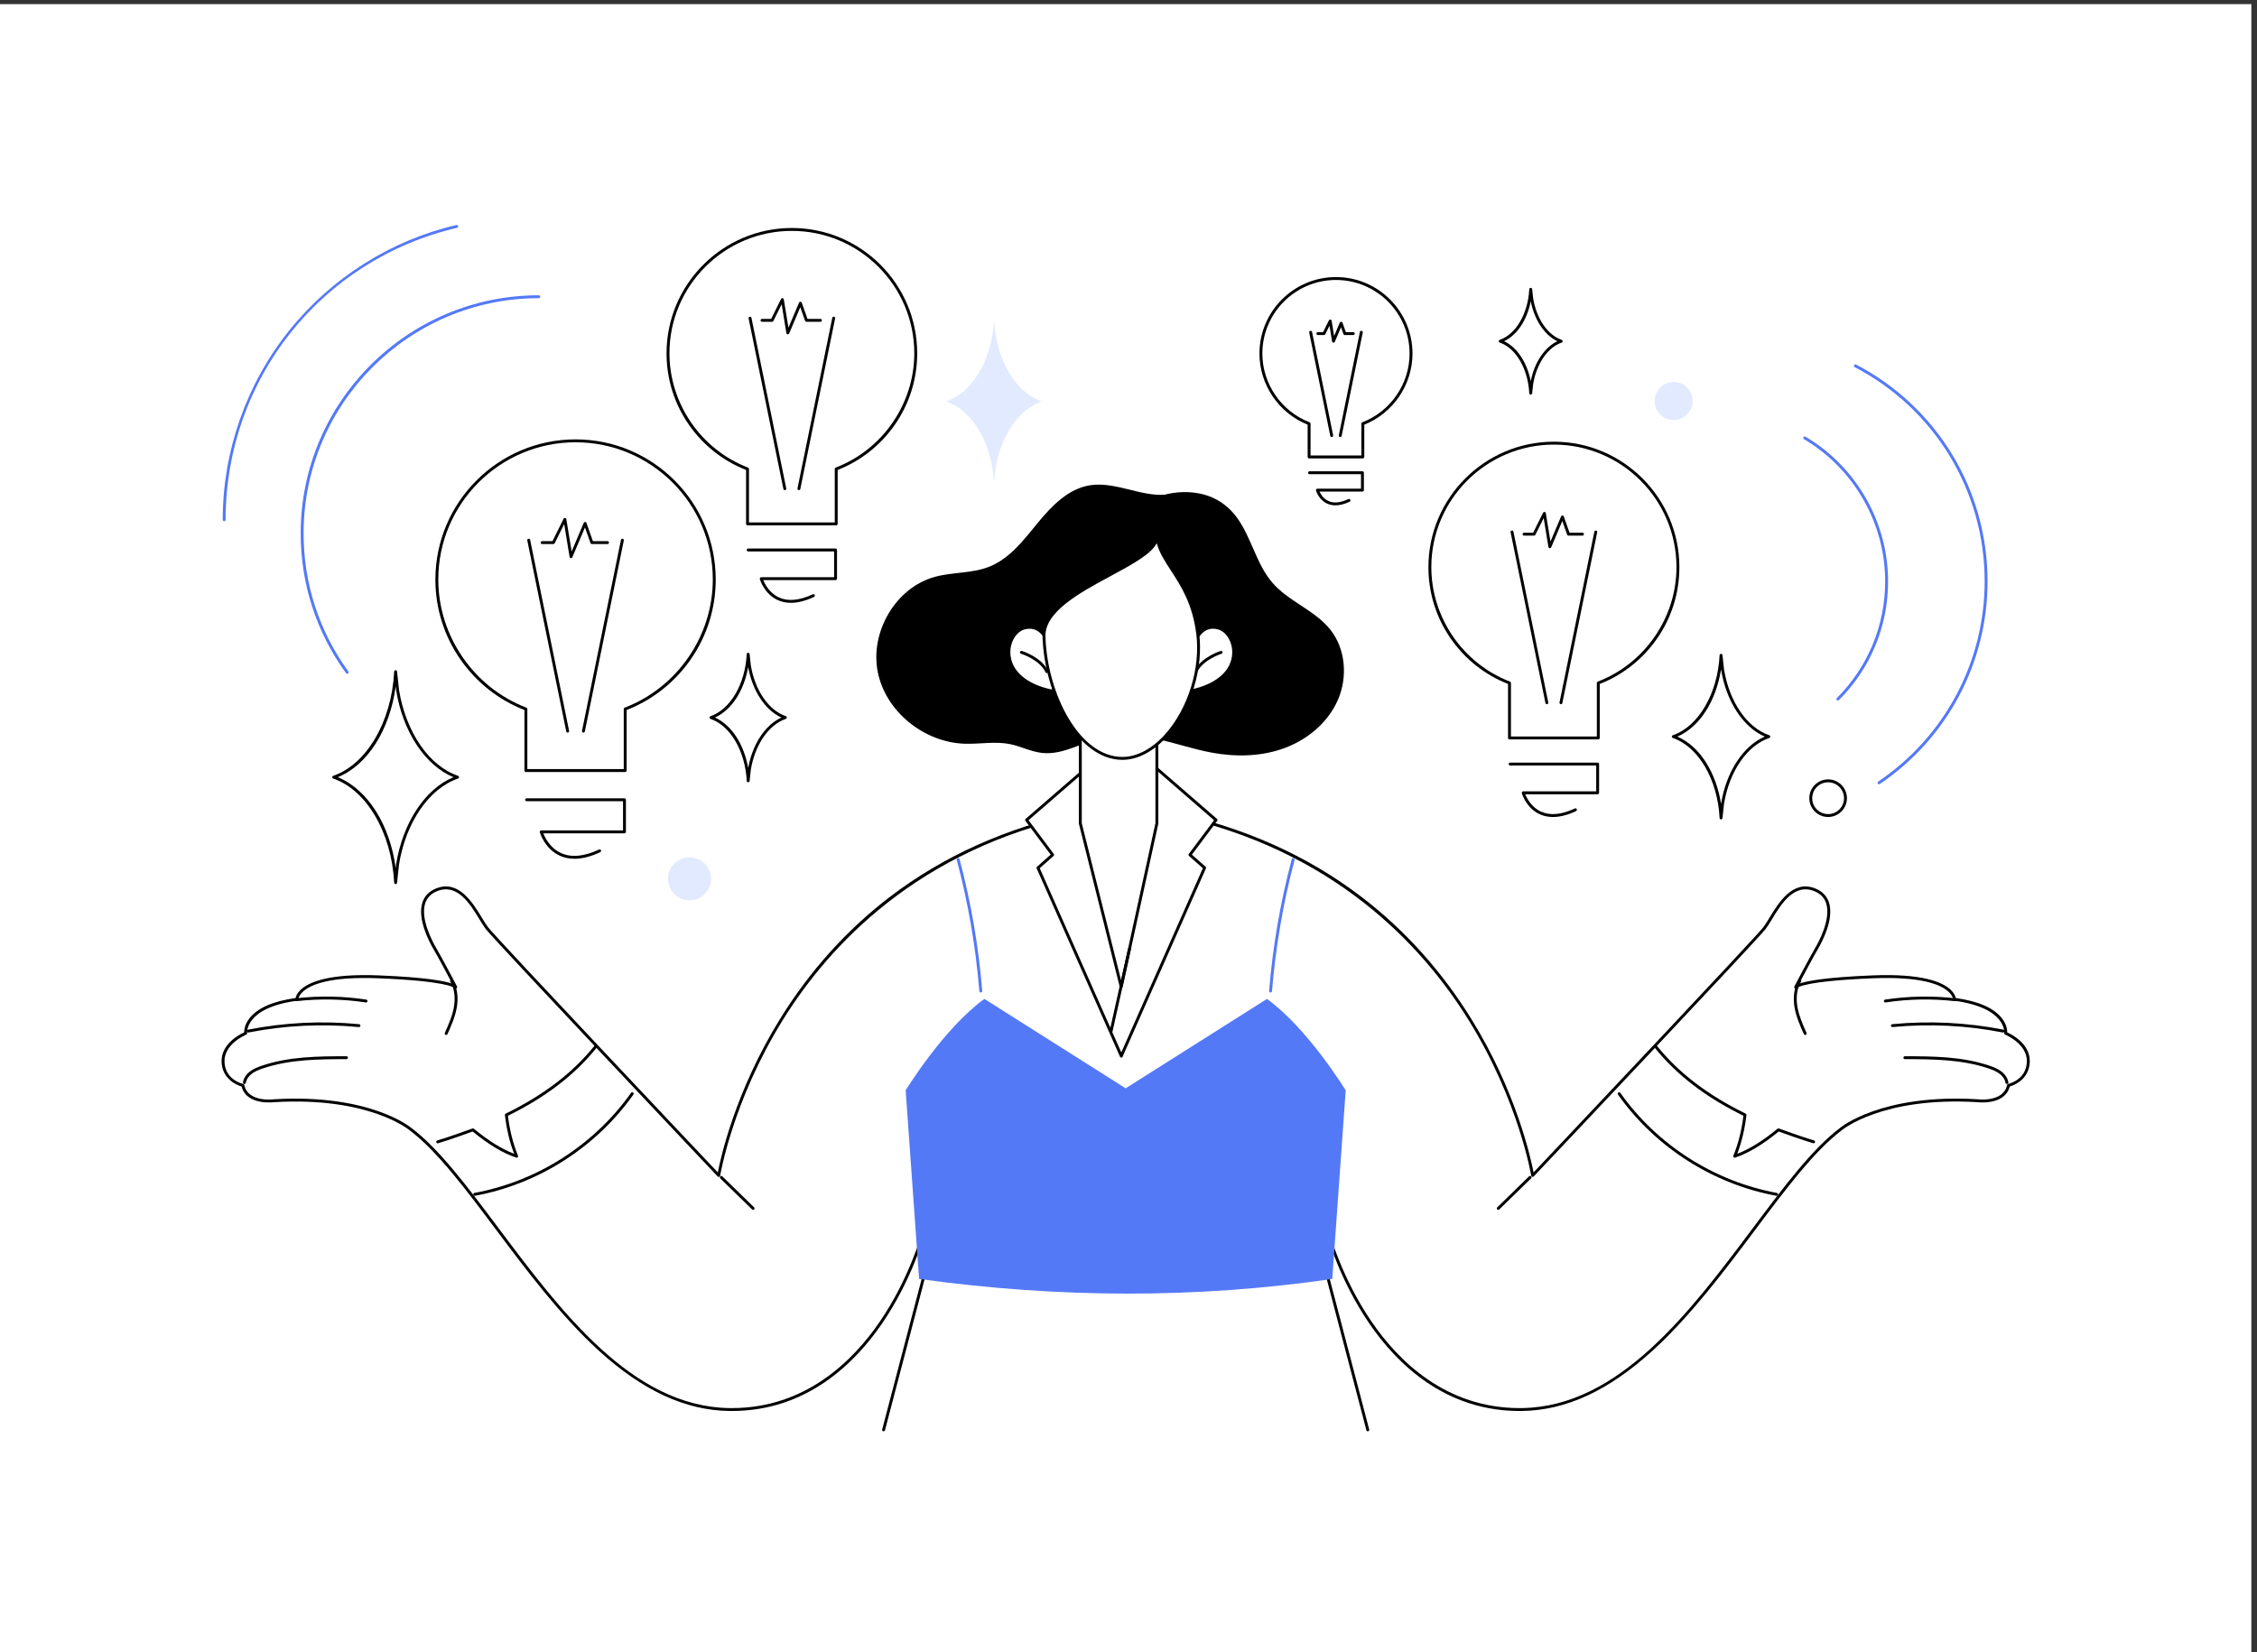<?xml version="1.0" encoding="UTF-8" standalone="no"?>
<!-- Created with Inkscape (http://www.inkscape.org/) -->

<svg
   version="1.1"
   id="svg1"
   width="4553.333"
   height="3333.333"
   viewBox="0 0 4553.333 3333.333"
   sodipodi:docname="BAir-M_Bus-13_Single-03.eps"
   xmlns:inkscape="http://www.inkscape.org/namespaces/inkscape"
   xmlns:sodipodi="http://sodipodi.sourceforge.net/DTD/sodipodi-0.dtd"
   xmlns="http://www.w3.org/2000/svg"
   xmlns:svg="http://www.w3.org/2000/svg">
  <rect x="0" y="0" width="4553.333" height="3333.333" fill="#333333" stroke="none"/>
  <defs
     id="defs1" />
  <sodipodi:namedview
     id="namedview1"
     pagecolor="#ffffff"
     bordercolor="#000000"
     borderopacity="0.25"
     inkscape:showpageshadow="2"
     inkscape:pageopacity="0.0"
     inkscape:pagecheckerboard="0"
     inkscape:deskcolor="#d1d1d1">
    <inkscape:page
       x="0"
       y="0"
       inkscape:label="1"
       id="page1"
       width="4553.333"
       height="3333.333"
       margin="0"
       bleed="0" />
  </sodipodi:namedview>
  <g
     id="g1"
     inkscape:groupmode="layer"
     inkscape:label="1">
    <g
       id="group-R5">
      <path
         id="path2"
         d="M 34150,0 H 0 V 25000 H 34150 V 0"
         style="fill:#ffffff;fill-opacity:1;fill-rule:nonzero;stroke:none"
         transform="matrix(0.133,0,0,-0.133,0,3333.333)" />
      <path
         id="path3"
         d="m 13890.5,19703.2 c 0,1037.7 -841.2,1878.9 -1879,1878.9 -1037.6,0 -1878.9,-841.2 -1878.9,-1878.9 0,-800.6 501,-1483.8 1206.3,-1754.4 v -833.4 h 1345.3 v 833.4 c 705.4,270.6 1206.3,953.8 1206.3,1754.4"
         style="fill:#ffffff;fill-opacity:1;fill-rule:nonzero;stroke:none"
         transform="matrix(0.133,0,0,-0.133,0,3333.333)" />
      <path
         id="path4"
         d="m 11360.9,17137.4 h 1301.3 v 811.4 c 0,9.1 5.6,17.2 14.1,20.5 713.1,273.6 1192.2,970.4 1192.2,1733.9 0,1023.9 -833,1856.9 -1857,1856.9 -1023.9,0 -1856.9,-833 -1856.9,-1856.9 0,-763.5 479.1,-1460.3 1192.2,-1733.9 8.5,-3.3 14.1,-11.4 14.1,-20.5 z m 1323.3,-44 h -1345.3 c -12.1,0 -22,9.8 -22,22 v 818.3 c -349.1,137.1 -647.5,372.3 -863.7,680.9 -224.1,320.1 -342.6,696.5 -342.6,1088.6 0,1048.2 852.8,1900.9 1900.9,1900.9 1048.2,0 1901,-852.7 1901,-1900.9 0,-392.1 -118.5,-768.5 -342.6,-1088.6 -216.2,-308.6 -514.6,-543.8 -863.7,-680.9 v -818.3 c 0,-12.2 -9.9,-22 -22,-22"
         style="fill:#000000;fill-opacity:1;fill-rule:nonzero;stroke:none"
         transform="matrix(0.133,0,0,-0.133,0,3333.333)" />
      <path
         id="path5"
         d="m 11997.3,15917.8 c -72,0 -138.6,13.8 -199.6,41.6 -205.8,93.6 -269.6,309.9 -272.2,319 -1.9,6.7 -0.6,13.8 3.6,19.3 4.1,5.5 10.6,8.8 17.5,8.8 h 1105.7 v 391.2 h -1303.5 c -12.2,0 -22,9.9 -22,22 0,12.2 9.8,22 22,22 h 1325.5 c 12.1,0 22,-9.8 22,-22 v -435.2 c 0,-12.2 -9.9,-22 -22,-22 h -1096.4 c 23.9,-59.3 93.1,-197.3 238.5,-263.3 138.2,-62.7 310.6,-46.5 512.2,48 11.1,5.2 24.1,0.4 29.3,-10.6 5.1,-11 0.4,-24.1 -10.6,-29.2 -127.4,-59.7 -244.4,-89.6 -350,-89.6"
         style="fill:#000000;fill-opacity:1;fill-rule:nonzero;stroke:none"
         transform="matrix(0.133,0,0,-0.133,0,3333.333)" />
      <path
         id="path6"
         d="m 11904.8,17627.3 c -10.3,0 -19.4,7.1 -21.6,17.6 l -527.7,2587.2 c -2.4,11.8 5.3,23.5 17.2,25.9 11.9,2.4 23.5,-5.3 25.9,-17.2 l 527.7,-2587.2 c 2.5,-11.9 -5.2,-23.5 -17.1,-25.9 -1.5,-0.3 -3,-0.4 -4.4,-0.4"
         style="fill:#000000;fill-opacity:1;fill-rule:nonzero;stroke:none"
         transform="matrix(0.133,0,0,-0.133,0,3333.333)" />
      <path
         id="path7"
         d="m 12118.3,17627.3 c -1.4,0 -2.9,0.1 -4.4,0.4 -11.9,2.4 -19.6,14 -17.1,25.9 l 527.7,2587.2 c 2.4,11.9 14.1,19.6 25.9,17.2 11.9,-2.4 19.6,-14.1 17.2,-25.9 l -527.8,-2587.2 c -2.1,-10.5 -11.2,-17.6 -21.5,-17.6"
         style="fill:#000000;fill-opacity:1;fill-rule:nonzero;stroke:none"
         transform="matrix(0.133,0,0,-0.133,0,3333.333)" />
      <path
         id="path8"
         d="m 11950.2,19990.5 c -0.8,0 -1.7,0 -2.6,0.1 -9.7,1.2 -17.5,8.6 -19.1,18.3 l -71.9,438 -125.8,-253.6 c -3.7,-7.5 -11.3,-12.2 -19.7,-12.2 H 11559 c -12.2,0 -22,9.8 -22,22 0,12.1 9.8,21.9 22,21.9 h 138.5 l 150.1,302.6 c 4.2,8.6 13.3,13.4 23,12 9.4,-1.4 16.8,-8.8 18.4,-18.2 l 70.6,-430.3 161,380.9 c 3.5,8.4 11.3,13.8 20.9,13.5 9.1,-0.3 17,-6.1 20.1,-14.7 l 86.8,-245.8 h 196.3 c 12.2,0 22,-9.8 22,-21.9 0,-12.2 -9.8,-22 -22,-22 h -211.9 c -9.3,0 -17.6,5.8 -20.7,14.6 l -73.1,206.9 -168.5,-398.7 c -3.5,-8.2 -11.5,-13.4 -20.3,-13.4"
         style="fill:#000000;fill-opacity:1;fill-rule:nonzero;stroke:none"
         transform="matrix(0.133,0,0,-0.133,0,3333.333)" />
      <path
         id="path9"
         d="m 25451.8,16458.9 c 0,1039 -842.3,1881.3 -1881.3,1881.3 -1039,0 -1881.3,-842.3 -1881.3,-1881.3 0,-801.6 501.6,-1485.6 1207.8,-1756.6 v -834.4 h 1347 v 834.4 c 706.2,271 1207.8,955 1207.8,1756.6"
         style="fill:#ffffff;fill-opacity:1;fill-rule:nonzero;stroke:none"
         transform="matrix(0.133,0,0,-0.133,0,3333.333)" />
      <path
         id="path10"
         d="m 22919,13889.9 h 1303 v 812.4 c 0,9.1 5.6,17.3 14.1,20.5 714,274 1193.7,971.7 1193.7,1736.1 0,1025.3 -834.1,1859.3 -1859.3,1859.3 -1025.2,0 -1859.3,-834 -1859.3,-1859.3 0,-764.4 479.7,-1462.1 1193.7,-1736.1 8.5,-3.2 14.1,-11.4 14.1,-20.5 z m 1325,-44 h -1347 c -12.1,0 -22,9.8 -22,22 v 819.4 c -349.6,137.2 -648.3,372.7 -864.7,681.7 -224.5,320.4 -343.1,697.3 -343.1,1089.9 0,1049.5 853.8,1903.3 1903.3,1903.3 1049.5,0 1903.3,-853.8 1903.3,-1903.3 0,-392.6 -118.6,-769.5 -343.1,-1089.9 -216.4,-309 -515.1,-544.5 -864.7,-681.7 v -819.4 c 0,-12.2 -9.9,-22 -22,-22"
         style="fill:#000000;fill-opacity:1;fill-rule:nonzero;stroke:none"
         transform="matrix(0.133,0,0,-0.133,0,3333.333)" />
      <path
         id="path11"
         d="m 23556.2,12668.8 c -72,0 -138.7,13.9 -199.8,41.7 -206,93.7 -269.9,310.2 -272.6,319.4 -1.8,6.6 -0.5,13.8 3.6,19.3 4.2,5.5 10.7,8.7 17.6,8.7 h 1107.1 v 391.8 h -1305.2 c -12.1,0 -22,9.9 -22,22 0,12.2 9.9,22 22,22 h 1327.2 c 12.1,0 22,-9.8 22,-22 v -435.8 c 0,-12.1 -9.9,-22 -22,-22 h -1097.8 c 23.9,-59.3 93.1,-197.5 238.8,-263.6 138.4,-62.8 310.9,-46.6 512.9,48 11,5.2 24.1,0.4 29.2,-10.5 5.2,-11 0.5,-24.1 -10.5,-29.3 -127.6,-59.8 -244.8,-89.7 -350.5,-89.7"
         style="fill:#000000;fill-opacity:1;fill-rule:nonzero;stroke:none"
         transform="matrix(0.133,0,0,-0.133,0,3333.333)" />
      <path
         id="path12"
         d="m 23463.6,14380.4 c -10.3,0 -19.4,7.2 -21.5,17.6 l -528.4,2590.5 c -2.5,11.9 5.2,23.5 17.1,25.9 11.8,2.5 23.5,-5.2 25.9,-17.1 l 528.4,-2590.5 c 2.5,-11.9 -5.2,-23.5 -17.1,-25.9 -1.5,-0.3 -3,-0.5 -4.4,-0.5"
         style="fill:#000000;fill-opacity:1;fill-rule:nonzero;stroke:none"
         transform="matrix(0.133,0,0,-0.133,0,3333.333)" />
      <path
         id="path13"
         d="m 23677.4,14380.4 c -1.5,0 -3,0.2 -4.4,0.5 -11.9,2.4 -19.6,14 -17.2,25.9 l 528.4,2590.5 c 2.5,11.9 14.1,19.6 26,17.1 11.9,-2.4 19.6,-14 17.1,-25.9 L 23698.9,14398 c -2.1,-10.4 -11.3,-17.6 -21.5,-17.6"
         style="fill:#000000;fill-opacity:1;fill-rule:nonzero;stroke:none"
         transform="matrix(0.133,0,0,-0.133,0,3333.333)" />
      <path
         id="path14"
         d="m 23509.1,16746.6 c -0.8,0 -1.7,0 -2.6,0.2 -9.7,1.1 -17.5,8.6 -19.1,18.2 l -72,438.6 -126,-253.9 c -3.7,-7.5 -11.3,-12.3 -19.7,-12.3 h -152.3 c -12.2,0 -22,9.9 -22,22 0,12.2 9.8,22 22,22 h 138.7 l 150.3,303 c 4.2,8.5 13.4,13.4 22.9,11.9 9.5,-1.4 16.9,-8.7 18.4,-18.1 l 70.8,-430.9 161.2,381.4 c 3.5,8.4 11.8,13.6 20.9,13.5 9.1,-0.3 17.1,-6.1 20.1,-14.7 l 86.9,-246.1 h 196.6 c 12.2,0 22,-9.8 22,-22 0,-12.1 -9.8,-22 -22,-22 H 23792 c -9.3,0 -17.6,5.9 -20.7,14.7 l -73.2,207.2 -168.7,-399.3 c -3.5,-8.2 -11.5,-13.4 -20.3,-13.4"
         style="fill:#000000;fill-opacity:1;fill-rule:nonzero;stroke:none"
         transform="matrix(0.133,0,0,-0.133,0,3333.333)" />
      <path
         id="path15"
         d="m 10834.3,16271.5 c 0,1162 -942.01,2104 -2104.02,2104 -1161.98,0 -2104,-942 -2104,-2104 0,-896.5 560.96,-1661.5 1350.79,-1964.5 v -933.2 h 1506.42 v 933.2 c 789.81,303 1350.81,1068 1350.81,1964.5"
         style="fill:#ffffff;fill-opacity:1;fill-rule:nonzero;stroke:none"
         transform="matrix(0.133,0,0,-0.133,0,3333.333)" />
      <path
         id="path16"
         d="M 7999.06,13395.8 H 9461.5 v 911.2 c 0,9.1 5.6,17.2 14.11,20.5 799.49,306.7 1336.69,1088 1336.69,1944 0,1148.1 -934.01,2082 -2082.03,2082 -1148,0 -2081.98,-933.9 -2081.98,-2082 0,-856 537.16,-1637.3 1336.66,-1944 8.5,-3.3 14.11,-11.4 14.11,-20.5 z m 1484.44,-44 H 7977.06 c -12.15,0 -21.99,9.8 -21.99,22 v 918.1 c -391.21,153.3 -725.52,416.5 -967.6,762.2 -250.66,357.9 -383.17,778.9 -383.17,1217.4 0,1172.3 953.69,2126 2125.97,2126 1172.27,0 2126.03,-953.7 2126.03,-2126 0,-438.5 -132.5,-859.5 -383.2,-1217.4 -242.1,-345.7 -576.4,-608.9 -967.61,-762.2 v -918.1 c 0,-12.2 -9.84,-22 -21.99,-22"
         style="fill:#000000;fill-opacity:1;fill-rule:nonzero;stroke:none"
         transform="matrix(0.133,0,0,-0.133,0,3333.333)" />
      <path
         id="path17"
         d="m 8714.29,12035.3 c -80.16,0 -154.42,15.5 -222.36,46.4 -229.34,104.4 -300.48,345.4 -303.4,355.6 -1.89,6.6 -0.56,13.8 3.58,19.3 4.17,5.5 10.68,8.7 17.58,8.7 h 1240.73 v 443.4 H 7988.14 c -12.15,0 -21.99,9.8 -21.99,22 0,12.1 9.84,22 21.99,22 h 1484.27 c 12.16,0 22,-9.9 22,-22 v -487.4 c 0,-12.1 -9.84,-22 -22,-22 H 8240.83 c 25.52,-64.6 103.11,-224.1 269.75,-299.8 155.51,-70.6 349.3,-52.5 575.88,53.7 11.09,5.2 24.13,0.5 29.26,-10.5 5.15,-11 0.43,-24.1 -10.57,-29.3 -142.28,-66.7 -272.96,-100.1 -390.86,-100.1"
         style="fill:#000000;fill-opacity:1;fill-rule:nonzero;stroke:none"
         transform="matrix(0.133,0,0,-0.133,0,3333.333)" />
      <path
         id="path18"
         d="m 8610.71,13949.6 c -10.25,0 -19.39,7.1 -21.52,17.6 l -590.95,2897.1 c -2.42,11.9 5.24,23.5 17.14,25.9 11.9,2.5 23.5,-5.2 25.95,-17.1 L 8632.28,13976 c 2.43,-11.9 -5.24,-23.6 -17.14,-26 -1.48,-0.3 -2.97,-0.4 -4.43,-0.4"
         style="fill:#000000;fill-opacity:1;fill-rule:nonzero;stroke:none"
         transform="matrix(0.133,0,0,-0.133,0,3333.333)" />
      <path
         id="path19"
         d="m 8849.82,13949.6 c -1.46,0 -2.94,0.1 -4.42,0.4 -11.9,2.4 -19.57,14.1 -17.14,26 l 590.97,2897.1 c 2.43,11.9 14.03,19.6 25.95,17.1 11.9,-2.4 19.57,-14 17.14,-25.9 l -590.97,-2897.1 c -2.13,-10.5 -11.28,-17.6 -21.53,-17.6"
         style="fill:#000000;fill-opacity:1;fill-rule:nonzero;stroke:none"
         transform="matrix(0.133,0,0,-0.133,0,3333.333)" />
      <path
         id="path20"
         d="m 8661.62,16595.9 c -0.86,0 -1.72,0 -2.6,0.1 -9.73,1.2 -17.53,8.6 -19.09,18.3 l -81.84,498.5 -144.5,-291.3 c -3.71,-7.5 -11.34,-12.2 -19.69,-12.2 h -170.38 c -12.16,0 -22,9.8 -22,22 0,12.1 9.84,22 22,22 h 156.74 l 168.78,340.2 c 4.24,8.6 13.41,13.4 22.97,12 9.45,-1.4 16.88,-8.8 18.42,-18.2 l 80.56,-490.8 183.81,435 c 3.53,8.3 11.73,13.6 20.93,13.4 9.08,-0.3 17.05,-6.1 20.08,-14.7 l 97.78,-276.9 h 221.78 c 12.15,0 21.99,-9.9 21.99,-22 0,-12.2 -9.84,-22 -21.99,-22 h -237.33 c -9.32,0 -17.64,5.9 -20.75,14.6 l -84.08,238.1 -191.33,-452.7 c -3.46,-8.2 -11.5,-13.4 -20.26,-13.4"
         style="fill:#000000;fill-opacity:1;fill-rule:nonzero;stroke:none"
         transform="matrix(0.133,0,0,-0.133,0,3333.333)" />
      <path
         id="path21"
         d="m 21403.4,19699.1 c 0,628.8 -509.8,1138.6 -1138.6,1138.6 -628.8,0 -1138.6,-509.8 -1138.6,-1138.6 0,-485.1 303.6,-899.1 731,-1063.1 v -505 h 815.2 v 505 c 427.4,164 731,578 731,1063.1"
         style="fill:#ffffff;fill-opacity:1;fill-rule:nonzero;stroke:none"
         transform="matrix(0.133,0,0,-0.133,0,3333.333)" />
      <path
         id="path22"
         d="m 19879.2,18153 h 771.2 v 483 c 0,9.1 5.6,17.2 14.1,20.5 428.8,164.5 716.9,583.5 716.9,1042.6 0,615.7 -500.9,1116.6 -1116.6,1116.6 -615.7,0 -1116.6,-500.9 -1116.6,-1116.6 0,-459.1 288.1,-878.1 716.9,-1042.6 8.5,-3.3 14.1,-11.4 14.1,-20.5 z m 793.2,-44 h -815.2 c -12.2,0 -22,9.8 -22,22 v 489.9 c -437.8,174.8 -731,606.1 -731,1078.2 0,639.9 520.7,1160.6 1160.6,1160.6 639.9,0 1160.6,-520.7 1160.6,-1160.6 0,-472.1 -293.2,-903.4 -731,-1078.2 V 18131 c 0,-12.2 -9.8,-22 -22,-22"
         style="fill:#000000;fill-opacity:1;fill-rule:nonzero;stroke:none"
         transform="matrix(0.133,0,0,-0.133,0,3333.333)" />
      <path
         id="path23"
         d="m 20256.2,17396.6 c -44.9,0 -86.4,8.6 -124.5,26 -128.3,58.4 -168.1,193.1 -169.8,198.8 -1.9,6.7 -0.5,13.8 3.6,19.3 4.2,5.5 10.7,8.7 17.6,8.7 h 661.3 v 219.8 h -781.2 c -12.1,0 -22,9.8 -22,22 0,12.1 9.9,22 22,22 h 803.2 c 12.2,0 22,-9.9 22,-22 v -263.7 c 0,-12.2 -9.8,-22 -22,-22 h -651.2 c 17.6,-38.9 58.3,-108.3 135.1,-143.1 81.3,-36.8 183.2,-27 303,29.1 11,5.2 24.1,0.4 29.2,-10.6 5.2,-11 0.4,-24 -10.5,-29.2 -78.4,-36.7 -150.6,-55.1 -215.8,-55.1"
         style="fill:#000000;fill-opacity:1;fill-rule:nonzero;stroke:none"
         transform="matrix(0.133,0,0,-0.133,0,3333.333)" />
      <path
         id="path24"
         d="m 20200.1,18432.5 c -10.2,0 -19.4,7.2 -21.5,17.6 l -319.8,1567.7 c -2.4,11.9 5.2,23.5 17.1,26 11.9,2.4 23.6,-5.3 26,-17.2 l 319.8,-1567.7 c 2.4,-11.9 -5.3,-23.6 -17.2,-26 -1.5,-0.3 -2.9,-0.4 -4.4,-0.4"
         style="fill:#000000;fill-opacity:1;fill-rule:nonzero;stroke:none"
         transform="matrix(0.133,0,0,-0.133,0,3333.333)" />
      <path
         id="path25"
         d="m 20329.5,18432.5 c -1.4,0 -2.9,0.1 -4.4,0.4 -11.9,2.4 -19.6,14.1 -17.1,26 l 319.7,1567.7 c 2.5,11.9 14.1,19.6 26,17.2 11.9,-2.5 19.6,-14.1 17.1,-26 L 20351,18450.1 c -2.1,-10.4 -11.2,-17.6 -21.5,-17.6"
         style="fill:#000000;fill-opacity:1;fill-rule:nonzero;stroke:none"
         transform="matrix(0.133,0,0,-0.133,0,3333.333)" />
      <path
         id="path26"
         d="m 20227.7,19864.5 c -0.9,0 -1.8,0.1 -2.6,0.2 -9.8,1.1 -17.6,8.6 -19.1,18.2 l -39.3,238.9 -64.2,-129.6 c -3.7,-7.5 -11.4,-12.2 -19.7,-12.2 h -92.2 c -12.2,0 -22,9.8 -22,22 0,12.1 9.8,22 22,22 h 78.6 l 88.5,178.5 c 4.2,8.6 13.3,13.4 23,12 9.4,-1.4 16.8,-8.8 18.4,-18.2 l 37.9,-231.1 85.9,203.2 c 3.5,8.3 11.9,13.7 20.9,13.4 9.1,-0.3 17.1,-6.1 20.1,-14.7 l 50.5,-143.1 h 112.9 c 12.2,0 22,-9.9 22,-22 0,-12.2 -9.8,-22 -22,-22 h -128.4 c -9.3,0 -17.6,5.9 -20.8,14.7 l -36.8,104.2 -93.4,-221 c -3.4,-8.2 -11.5,-13.4 -20.2,-13.4"
         style="fill:#000000;fill-opacity:1;fill-rule:nonzero;stroke:none"
         transform="matrix(0.133,0,0,-0.133,0,3333.333)" />
      <path
         id="path27"
         d="m 27877.6,14435.4 c -5.6,0 -11.2,2.2 -15.5,6.5 -8.6,8.6 -8.6,22.5 0,31.1 472.9,472.9 733.4,1101.7 733.4,1770.6 0,881.5 -472,1708.1 -1231.9,2157.2 -10.4,6.1 -13.9,19.6 -7.7,30.1 6.2,10.5 19.7,13.9 30.1,7.7 773.2,-456.9 1253.5,-1298 1253.5,-2195 0,-680.6 -265.1,-1320.5 -746.3,-1801.7 -4.3,-4.3 -10,-6.5 -15.6,-6.5"
         style="fill:#5479f7;fill-opacity:1;fill-rule:nonzero;stroke:none"
         transform="matrix(0.133,0,0,-0.133,0,3333.333)" />
      <path
         id="path28"
         d="m 28501.9,13165.7 c -7.1,0 -14,3.4 -18.3,9.7 -6.8,10.1 -4.1,23.8 5.9,30.6 1011.3,683.2 1615.1,1818.7 1615.1,3037.6 0,1370.5 -755.5,2615.9 -1971.7,3250.1 -10.8,5.6 -15,18.9 -9.4,29.7 5.7,10.8 18.9,15 29.7,9.3 1230.8,-641.8 1995.4,-1902.2 1995.4,-3289.1 0,-1233.5 -611,-2382.7 -1634.4,-3074.1 -3.8,-2.5 -8.1,-3.8 -12.3,-3.8"
         style="fill:#5479f7;fill-opacity:1;fill-rule:nonzero;stroke:none"
         transform="matrix(0.133,0,0,-0.133,0,3333.333)" />
      <path
         id="path29"
         d="m 5266.78,14841.7 c -6.81,0 -13.51,3.1 -17.81,9 -450.04,619.4 -687.91,1352.8 -687.91,2120.8 0,1991.7 1620.3,3611.9 3611.9,3611.9 12.15,0 21.99,-9.8 21.99,-22 0,-12.1 -9.84,-22 -21.99,-22 -1967.34,0 -3567.91,-1600.5 -3567.91,-3567.9 0,-758.7 234.97,-1483.1 679.49,-2094.9 7.15,-9.8 4.97,-23.6 -4.85,-30.7 -3.91,-2.9 -8.42,-4.2 -12.91,-4.2"
         style="fill:#5479f7;fill-opacity:1;fill-rule:nonzero;stroke:none"
         transform="matrix(0.133,0,0,-0.133,0,3333.333)" />
      <path
         id="path30"
         d="m 3400.33,17155.9 c -12.16,0 -22,9.9 -22,22 0,1042.4 358.84,2063 1010.42,2873.9 641.86,798.8 1541.71,1366.2 2533.79,1597.6 11.99,2.8 23.65,-4.6 26.42,-16.4 2.77,-11.8 -4.59,-23.7 -16.41,-26.4 -2066.77,-482.2 -3510.23,-2303.3 -3510.23,-4428.7 0,-12.1 -9.83,-22 -21.99,-22"
         style="fill:#5479f7;fill-opacity:1;fill-rule:nonzero;stroke:none"
         transform="matrix(0.133,0,0,-0.133,0,3333.333)" />
      <path
         id="path31"
         d="m 26129.2,14904 -23.1,215.5 c 0,1 -0.1,1.9 -0.1,2.9 v -1.3 l -0.2,1.3 c -30.1,-603.9 -329.3,-1099.3 -724.1,-1233.9 394.8,-134.5 694,-629.9 724.1,-1233.9 l 0.2,1.4 v -1.4 c 0,1 0.1,2 0.1,3 l 23.1,215.5 c 82.4,502.4 354.9,897.5 700.9,1015.4 -346,117.9 -618.5,513.1 -700.9,1015.5"
         style="fill:#ffffff;fill-opacity:1;fill-rule:nonzero;stroke:none"
         transform="matrix(0.133,0,0,-0.133,0,3333.333)" />
      <path
         id="path32"
         d="m 25443,13888.5 c 336.1,-144.2 587,-535.7 663.3,-1022.8 l 1,9.7 c 79.1,482.5 335.8,872 661.8,1013.1 -326,141.1 -582.7,530.6 -661.6,1011.9 -0.1,0.4 -0.1,0.8 -0.2,1.3 l -1,9.6 c -76.3,-487 -327.2,-878.6 -663.3,-1022.8 z m 663,-1255.9 c -0.2,0 -0.3,0 -0.5,0 -7.6,0.2 -14.2,4.2 -18,10.1 -2.1,3.1 -3.4,6.8 -3.6,10.8 -29.1,582.5 -320.8,1081.8 -709.3,1214.2 -8.9,3 -14.9,11.4 -14.9,20.8 0,9.4 6,17.8 14.9,20.8 388.5,132.5 680.2,631.7 709.3,1214.2 0.5,11.5 9.8,20.6 21.3,20.9 8,0.1 14.6,-3.5 18.7,-9.4 2.4,-3.2 3.9,-7.2 4.1,-11.6 l 0.1,-2.4 22.9,-214.1 c 80.8,-491.4 350.1,-883 686.2,-997.6 8.9,-3 14.9,-11.4 14.9,-20.8 0,-9.4 -6,-17.8 -14.9,-20.8 -336.3,-114.6 -605.7,-506.4 -686.3,-998.2 l -22.9,-215.8 c -0.6,-11.8 -10.3,-21.1 -22,-21.1"
         style="fill:#000000;fill-opacity:1;fill-rule:nonzero;stroke:none"
         transform="matrix(0.133,0,0,-0.133,0,3333.333)" />
      <path
         id="path33"
         d="m 23233.8,20534.9 -14.7,137.6 c 0,0.7 -0.1,1.3 -0.1,1.9 v -0.9 l -0.1,0.9 c -19.3,-385.6 -210.3,-702 -462.4,-787.9 252.1,-85.9 443.1,-402.3 462.4,-787.9 l 0.1,0.9 v -0.9 c 0,0.6 0.1,1.2 0.1,1.9 l 14.7,137.6 c 52.6,320.8 226.7,573.1 447.6,648.4 -220.9,75.3 -395,327.6 -447.6,648.4"
         style="fill:#ffffff;fill-opacity:1;fill-rule:nonzero;stroke:none"
         transform="matrix(0.133,0,0,-0.133,0,3333.333)" />
      <path
         id="path34"
         d="m 22815,19886.5 c 198.5,-93.6 348.5,-321.7 404.1,-606.6 56.5,285 210,514.1 404.1,606.6 -194.3,92.6 -347.9,322 -404.1,606.4 -55.6,-284.7 -205.6,-512.8 -404.1,-606.4 z m 403.9,-809.5 c -0.1,0 -0.3,0 -0.5,0 -11.5,0.3 -20.9,9 -21.5,20.5 -18.4,368.8 -202.4,684.7 -447.5,768.2 -8.9,3 -14.9,11.4 -14.9,20.8 0,9.4 6,17.8 14.9,20.8 245.1,83.5 429.1,399.4 447.5,768.2 0.6,11.5 10,20.6 21.5,20.9 0.2,0 0.3,0 0.5,0 7.7,0 14.6,-4 18.5,-10.2 2,-2.9 3.3,-6.5 3.5,-10.3 0.1,-0.3 0.2,-2.4 0.2,-2.6 l 14.5,-135.4 c 51.2,-310.9 221,-558.4 432.8,-630.6 9,-3 15,-11.4 15,-20.8 0,-9.4 -6,-17.8 -15,-20.8 -211.9,-72.3 -381.9,-320 -432.9,-631.2 l -14.5,-136.4 c -0.1,-0.2 -0.1,-0.5 -0.1,-0.8 v 0 c -1.1,-11.3 -10.7,-20.3 -22,-20.3"
         style="fill:#000000;fill-opacity:1;fill-rule:nonzero;stroke:none"
         transform="matrix(0.133,0,0,-0.133,0,3333.333)" />
      <path
         id="path35"
         d="m 25386.6,19268.1 c 159.2,0 288.3,-129.1 288.3,-288.4 0,-159.3 -129.1,-288.4 -288.3,-288.4 -159.3,0 -288.4,129.1 -288.4,288.4 0,159.3 129.1,288.4 288.4,288.4"
         style="fill:#e2eaff;fill-opacity:1;fill-rule:nonzero;stroke:none"
         transform="matrix(0.133,0,0,-0.133,0,3333.333)" />
      <path
         id="path36"
         d="m 15101.1,19988.4 -23.1,215.5 c 0,1 -0.1,2 -0.1,3 v -1.4 l -0.2,1.4 c -30.2,-604 -329.4,-1099.4 -724.1,-1234 394.7,-134.5 693.9,-629.9 724.1,-1233.9 l 0.2,1.4 v -1.4 c 0,1 0.1,2 0.1,3 l 23.1,215.5 c 82.4,502.4 354.9,897.5 700.9,1015.4 -346,118 -618.5,513.1 -700.9,1015.5"
         style="fill:#e2eaff;fill-opacity:1;fill-rule:nonzero;stroke:none"
         transform="matrix(0.133,0,0,-0.133,0,3333.333)" />
      <path
         id="path37"
         d="m 11366.9,14968.1 -17.9,167.7 c -0.1,0.8 -0.1,1.5 -0.1,2.3 v -1.1 l -0.2,1.1 c -23.5,-470.1 -256.3,-855.6 -563.5,-960.3 307.2,-104.7 540,-490.2 563.5,-960.3 l 0.2,1.1 v -1.1 c 0,0.8 0,1.6 0.1,2.3 l 17.9,167.7 c 64.1,391 276.2,698.5 545.5,790.3 -269.3,91.8 -481.4,399.3 -545.5,790.3"
         style="fill:#ffffff;fill-opacity:1;fill-rule:nonzero;stroke:none"
         transform="matrix(0.133,0,0,-0.133,0,3333.333)" />
      <path
         id="path38"
         d="m 10845,14177.8 c 251.1,-113.2 439.8,-403.4 503.9,-765.4 65.2,362 258.7,653.7 504,765.4 -245.6,111.8 -439.2,403.9 -504,765.2 -64.2,-361.8 -252.8,-652 -503.9,-765.2 z m 503.8,-981.7 c -0.2,0 -0.4,0 -0.5,0 -11.6,0.3 -20.9,8.8 -21.5,20.3 -22.6,451.4 -248.2,838.2 -548.7,940.6 -8.9,3 -14.9,11.4 -14.9,20.8 0,9.4 6,17.8 14.9,20.8 300.5,102.4 526.1,489.2 548.7,940.6 0.6,11.5 9.9,20.6 21.4,20.9 8.6,0.3 14.6,-3.6 18.7,-9.6 2.3,-3.1 3.7,-7 3.9,-11.2 l 17.9,-168.3 c 62.6,-380.6 270.9,-683.8 530.8,-772.4 8.9,-3 14.9,-11.4 14.9,-20.8 0,-9.4 -6,-17.8 -14.9,-20.8 -260,-88.6 -468.4,-392.1 -530.9,-773 l -17.8,-166.5 c -0.1,-3 -0.9,-5.8 -2.1,-8.3 -3.5,-7.7 -11.2,-13.1 -19.9,-13.1"
         style="fill:#000000;fill-opacity:1;fill-rule:nonzero;stroke:none"
         transform="matrix(0.133,0,0,-0.133,0,3333.333)" />
      <path
         id="path39"
         d="m 6031.37,14590.1 -29.88,279.6 c -0.06,1.3 -0.15,2.5 -0.22,3.8 v -1.8 l -0.19,1.8 c -39.16,-783.5 -427.28,-1426.1 -939.34,-1600.7 512.06,-174.5 900.18,-817.2 939.34,-1600.7 l 0.19,1.8 v -1.8 c 0.07,1.3 0.16,2.6 0.22,3.9 l 29.88,279.5 c 106.9,651.8 460.46,1164.4 909.25,1317.3 -448.79,153 -802.35,665.6 -909.25,1317.3"
         style="fill:#ffffff;fill-opacity:1;fill-rule:nonzero;stroke:none"
         transform="matrix(0.133,0,0,-0.133,0,3333.333)" />
      <path
         id="path40"
         d="m 5124.28,13272.8 c 452.95,-185.9 788.78,-718.6 878.39,-1378.9 l 6.83,64 c 103.36,630.4 441.15,1138.1 868.82,1314.9 -427.67,176.9 -765.43,684.5 -868.65,1313.8 -0.08,0.4 -0.12,0.8 -0.17,1.2 l -6.83,63.9 c -89.61,-660.2 -425.44,-1193 -878.39,-1378.9 z M 6001.13,11651 c -0.2,0 -0.39,0 -0.58,0.1 -11.47,0.3 -20.86,8.5 -21.44,20 -37.89,758.2 -418.06,1408.3 -924.46,1580.9 -8.92,3 -14.91,11.4 -14.91,20.8 0,9.4 5.99,17.8 14.91,20.9 506.4,172.6 886.57,822.7 924.46,1580.9 0.58,11.5 9.86,20.6 21.33,20.9 7.48,0.2 14.6,-3.5 18.71,-9.4 2.38,-3.2 3.86,-7.1 4.1,-11.5 l -4.9,-1.1 h 4.92 c 0,-0.5 -0.02,-1 -0.04,-1.5 h 0.13 l 29.81,-278.9 c 105.15,-640 456.23,-1150.1 894.54,-1299.4 8.92,-3.1 14.91,-11.5 14.91,-20.9 0,-9.4 -5.99,-17.8 -14.91,-20.8 -438.44,-149.4 -789.61,-659.7 -894.64,-1300 l -29.71,-278.4 c -0.04,-0.8 -0.13,-1.7 -0.28,-2.5 -1.44,-11 -10.89,-20.1 -21.95,-20.1"
         style="fill:#000000;fill-opacity:1;fill-rule:nonzero;stroke:none"
         transform="matrix(0.133,0,0,-0.133,0,3333.333)" />
      <path
         id="path41"
         d="m 10785.2,11731.1 c 0,-180.2 -146.1,-326.3 -326.3,-326.3 -180.2,0 -326.3,146.1 -326.3,326.3 0,180.2 146.1,326.3 326.3,326.3 180.2,0 326.3,-146.1 326.3,-326.3"
         style="fill:#e2eaff;fill-opacity:1;fill-rule:nonzero;stroke:none"
         transform="matrix(0.133,0,0,-0.133,0,3333.333)" />
      <path
         id="path42"
         d="m 27993.3,12954.2 c 0,-145.4 -117.9,-263.3 -263.3,-263.3 -145.4,0 -263.3,117.9 -263.3,263.3 0,145.4 117.9,263.3 263.3,263.3 145.4,0 263.3,-117.9 263.3,-263.3"
         style="fill:#ffffff;fill-opacity:1;fill-rule:nonzero;stroke:none"
         transform="matrix(0.133,0,0,-0.133,0,3333.333)" />
      <path
         id="path43"
         d="m 27730,13195.5 c -133.1,0 -241.4,-108.2 -241.4,-241.3 0,-133.1 108.3,-241.3 241.4,-241.3 133,0 241.3,108.2 241.3,241.3 0,133.1 -108.3,241.3 -241.3,241.3 z m 0,-526.6 c -157.3,0 -285.3,128 -285.3,285.3 0,157.3 128,285.3 285.3,285.3 157.3,0 285.3,-128 285.3,-285.3 0,-157.3 -128,-285.3 -285.3,-285.3"
         style="fill:#000000;fill-opacity:1;fill-rule:nonzero;stroke:none"
         transform="matrix(0.133,0,0,-0.133,0,3333.333)" />
      <path
         id="path44"
         d="m 30423.9,9387.5 c 0,0 55.2,404.2 -776.9,515.8 0,0 0.9,391.6 -1245,340.9 -1106.1,-45.1 -1164.5,-155.9 -1164.5,-155.9 0,0 221.7,423.6 317.9,587.3 96.3,163.7 377.4,724.6 -26.5,888.4 -404,163.8 -626,-401.6 -764.4,-580.8 C 26626.2,10804 23248,7231.1 23248,7231.1 c 0,0 -716.2,4482.6 -5462.9,5488.2 H 16364.9 C 11618.2,11713.7 10902,7231.1 10902,7231.1 c 0,0 -3378.23,3572.9 -3516.56,3752.1 -138.34,179.2 -360.34,744.6 -764.29,580.8 -403.98,-163.8 -122.88,-724.7 -26.59,-888.4 96.29,-163.7 317.89,-587.3 317.89,-587.3 0,0 -58.31,110.8 -1164.5,155.9 -1245.9,50.7 -1245.02,-340.9 -1245.02,-340.9 -832.04,-111.6 -776.77,-515.8 -776.77,-515.8 0,0 -353.92,-141.3 -342.91,-434.2 11,-292.9 300.33,-355 300.33,-355 61.64,-292.4 477.47,-233.2 477.47,-233.2 1468.3,86.4 2065.88,-431.3 2065.88,-431.3 1252.61,-941.5 2613.3,-4220.9 4834.77,-4253.4 2221.4,-32.5 2943.4,2674.2 2943.4,2674.2 l 429.9,143.7 -402.7,-725.2 -629.8,-2401.1 h 3155.3 1034.3 3155.4 l -629.8,2401.1 -402.7,725.2 429.8,-143.7 c 0,0 722.1,-2706.7 2943.5,-2674.2 2221.5,32.5 3582.1,3311.9 4834.8,4253.4 0,0 597.6,517.7 2065.9,431.3 0,0 415.8,-59.2 477.4,233.2 0,0 289.3,62.1 300.3,355 11,292.9 -342.8,434.2 -342.8,434.2"
         style="fill:#ffffff;fill-opacity:1;fill-rule:nonzero;stroke:none"
         transform="matrix(0.133,0,0,-0.133,0,3333.333)" />
      <path
         id="path45"
         d="m 27257,10078.1 c 0,-0.1 -0.1,-0.1 -0.1,-0.2 0,0.1 0.1,0.1 0.1,0.2 z m -0.1,-0.2 -0.1,-0.1 z m -20363.92,0.2 c 0.09,-0.2 0.17,-0.3 0.26,-0.5 -0.09,0.2 -0.17,0.3 -0.26,0.5 z m 1.85,-2.8 v 0 z M 20747.5,3350 c -9.8,0 -18.7,6.5 -21.2,16.4 l -629.2,2398.4 -401.3,722.8 c -4.4,7.9 -3.5,17.7 2.3,24.7 5.8,7 15.3,9.7 23.9,6.8 l 429.8,-143.7 c 7,-2.3 12.4,-8 14.3,-15.1 1.8,-6.8 185.2,-681.8 636.3,-1343.6 410.2,-601.9 1131.8,-1314.6 2247.1,-1314.6 12.8,0 25.6,0.1 38.5,0.3 1471.1,21.5 2550.5,1462.1 3502.8,2733.1 462.6,617.4 899.5,1200.6 1319,1515.9 4.9,4.3 620,521.6 2080.4,435.7 5.8,-0.7 398,-53 454.7,215.7 1.8,8.5 8.4,15.1 16.8,16.9 11.2,2.5 272.8,62.6 283.1,334.4 10.3,274.3 -325.7,411.6 -329.1,413 -9.4,3.7 -15,13.4 -13.7,23.4 0.5,3.7 39.3,384.1 -757.9,491 -10.9,1.4 -19.1,10.8 -19,21.8 -0.1,1.9 -2,52.4 -67.6,114 -117.4,110.1 -413.2,235.1 -1154.6,204.9 -1021.1,-41.6 -1139.9,-139.2 -1147.5,-146.6 -6.2,-8.9 -18.2,-11.9 -28.1,-6.7 -10.7,5.6 -14.9,18.9 -9.2,29.6 v 0.1 0 0.1 c 5.8,11.1 223.7,427.1 318.4,588.1 41.5,70.6 244.6,435.1 162.7,676.6 -28.1,82.9 -88.2,143.6 -178.6,180.3 -308,124.9 -503.5,-196.8 -646.3,-431.6 -34.7,-57.1 -64.7,-106.5 -92.3,-142.3 -137.5,-178 -3380,-3607.9 -3518,-3753.8 -5.7,-6.1 -14.5,-8.4 -22.5,-6 -8,2.5 -13.9,9.3 -15.2,17.6 -1.8,11.2 -187.6,1131.9 -949.3,2360.4 -702.3,1132.6 -2052,2591.2 -4494.3,3109.3 h -1415.5 c -2443,-518.3 -3792.8,-1977.6 -4495.1,-3110.8 -761.2,-1228.4 -946.6,-2347.8 -948.4,-2358.9 -1.3,-8.3 -7.2,-15.1 -15.2,-17.6 -8,-2.4 -16.8,-0.1 -22.5,6 -138,145.9 -3380.55,3575.8 -3517.97,3753.8 -27.67,35.8 -57.67,85.2 -92.41,142.3 -142.71,234.9 -338.19,556.4 -646.22,431.6 -90.4,-36.7 -150.5,-97.4 -178.64,-180.3 -81.86,-241.4 121.23,-606 162.78,-676.6 95.45,-162.3 316.17,-584 318.38,-588.3 5.63,-10.7 1.49,-24 -9.25,-29.6 -9.88,-5.2 -21.87,-2.2 -28.14,6.7 -7.65,7.4 -126.6,105 -1147.49,146.6 -741.39,30.2 -1037.14,-94.8 -1154.55,-204.9 -65.6,-61.6 -67.51,-112.1 -67.55,-114.3 -0.26,-10.8 -8.34,-20.1 -19.08,-21.5 -797.17,-106.9 -758.38,-487.3 -757.91,-491.1 1.27,-10 -4.34,-19.6 -13.64,-23.3 -3.39,-1.4 -339.35,-139.2 -329.09,-413 10.23,-271.8 271.87,-331.9 283,-334.4 8.48,-1.8 15.1,-8.4 16.88,-16.9 56.75,-269.1 448.88,-216.5 452.85,-215.9 1462.19,86.1 2077.35,-431.2 2083.38,-436.4 418.32,-314.4 855.26,-897.6 1317.87,-1515 952.3,-1271 2031.65,-2711.6 3502.8,-2733.1 12.8,-0.2 25.7,-0.3 38.5,-0.3 1115.9,0 1837.4,713.3 2247.8,1315.6 450.8,661.9 633.8,1335.8 635.6,1342.6 1.9,7.1 7.3,12.8 14.3,15.1 l 429.8,143.7 c 8.6,2.9 18.1,0.2 23.9,-6.8 5.8,-7 6.7,-16.8 2.3,-24.7 l -401.3,-722.8 -629.2,-2398.4 c -3,-11.7 -15.1,-18.8 -26.8,-15.7 -11.8,3.1 -18.8,15.1 -15.7,26.9 l 629.9,2401.1 c 0.4,1.7 1.1,3.4 2,5 l 375.2,675.8 -365.1,-122.1 c -26.4,-92.4 -216,-724.1 -638.6,-1344.5 -416.3,-611.1 -1149.2,-1334.7 -2284,-1334.8 -13.1,0 -26,0.1 -39.3,0.3 -666.1,9.8 -1313.16,309 -1977.99,914.7 -578.9,527.5 -1099.78,1222.7 -1559.32,1836 -460.67,614.9 -895.79,1195.6 -1310.26,1507.2 -7.11,6 -611.24,511.6 -2051.39,426.9 -2.54,-0.5 -422.61,-56.7 -497.21,237.2 -59.85,17.7 -293.78,103.6 -303.86,372.1 -10.26,273.5 272.9,418 342.11,449.2 -0.24,34.8 7.71,118.2 77.87,210.3 120.07,157.7 356.28,262.2 702.28,310.8 5.43,25.4 22.44,72.3 75.43,123.3 122.13,117.5 427.72,251 1189.89,220 716.73,-29.2 999.72,-85.7 1111.44,-125.8 -65.29,123.9 -211.85,400.4 -284.69,524.2 -60.75,103.3 -252.3,460 -166.49,713 32.41,95.6 100.98,165.2 203.76,206.9 342.71,138.9 557.91,-215.1 700.34,-449.4 34.07,-56 63.47,-104.4 89.66,-138.3 129.18,-167.4 3150.23,-3364.5 3485.33,-3719 42.1,218.4 265.2,1232.5 946.5,2332 449.9,725.9 1008.6,1346.8 1660.7,1845.3 815.1,623.2 1779,1055.8 2865,1285.8 1.5,0.3 3,0.5 4.5,0.5 h 1420.2 c 1.5,0 3,-0.2 4.5,-0.5 1086,-230 2049.9,-662.6 2865,-1285.8 652.1,-498.5 1210.8,-1119.4 1660.7,-1845.3 681.3,-1099.5 904.4,-2113.6 946.6,-2332 335,354.5 3356,3551.6 3485.2,3719 26.2,33.9 55.6,82.2 89.6,138.2 142.5,234.4 357.7,588.5 700.4,449.5 102.8,-41.7 171.4,-111.3 203.8,-206.9 85.8,-253.1 -105.7,-609.7 -166.5,-713 -72.8,-123.8 -219.4,-400.3 -284.7,-524.2 111.7,40.1 394.7,96.6 1111.4,125.8 762.1,31 1067.8,-102.5 1190,-220 52.9,-51 69.9,-97.9 75.4,-123.3 346,-48.6 582.2,-153.1 702.2,-310.8 70.2,-92.1 78.2,-175.5 77.9,-210.3 69.2,-31.2 352.4,-175.7 342.1,-449.2 -10.1,-268.5 -244,-354.4 -303.8,-372.1 -74.6,-293.9 -494.8,-237.6 -499,-237 -1438.8,84.5 -2042.5,-421.1 -2048.5,-426.2 -415.6,-312.5 -850.7,-893.2 -1311.4,-1508.1 -459.6,-613.3 -980.4,-1308.5 -1559.3,-1836 -664.9,-605.7 -1311.9,-904.9 -1978,-914.7 -1158.3,-16.9 -1902.3,716.4 -2323.3,1334.5 -422.6,620.4 -612.3,1252.1 -638.6,1344.5 l -365.1,122.1 375.2,-675.8 c 0.9,-1.6 1.6,-3.3 2,-5 l 629.9,-2401.1 c 3.1,-11.8 -3.9,-23.8 -15.7,-26.9 -1.9,-0.5 -3.8,-0.7 -5.6,-0.7"
         style="fill:#000000;fill-opacity:1;fill-rule:nonzero;stroke:none"
         transform="matrix(0.133,0,0,-0.133,0,3333.333)" />
      <path
         id="path46"
         d="m 30442.4,8618.2 c -10.5,0 -19.9,7.6 -21.6,18.4 -8.4,51.2 -41,100.5 -91.9,138.9 -48.4,36.4 -106.3,59 -161.8,77.9 -409.1,139.7 -848.4,141.1 -1273.3,142.4 -12.1,0.1 -21.9,10 -21.9,22.1 0,12.1 9.9,21.9 22,21.9 0,0 0,0 0.1,0 428.4,-1.3 871.4,-2.7 1287.3,-144.8 58.9,-20.1 120.8,-44.2 174.1,-84.4 59.9,-45.2 98.6,-104.5 108.8,-166.9 1.9,-12 -6.2,-23.3 -18.2,-25.2 -1.2,-0.2 -2.4,-0.3 -3.6,-0.3"
         style="fill:#000000;fill-opacity:1;fill-rule:nonzero;stroke:none"
         transform="matrix(0.133,0,0,-0.133,0,3333.333)" />
      <path
         id="path47"
         d="m 30384.5,9399.5 c -1.4,0 -2.9,0.1 -4.3,0.4 -551.2,108.3 -1114.2,136 -1673.4,82.3 -11.8,-1.1 -22.8,7.7 -24,19.8 -1.1,12.1 7.7,22.9 19.8,24 563.4,54.1 1130.7,26.2 1686.1,-82.9 11.9,-2.4 19.7,-13.9 17.3,-25.9 -2,-10.4 -11.2,-17.7 -21.5,-17.7"
         style="fill:#000000;fill-opacity:1;fill-rule:nonzero;stroke:none"
         transform="matrix(0.133,0,0,-0.133,0,3333.333)" />
      <path
         id="path48"
         d="m 28597.9,9855.5 c -10.7,0 -20.1,7.8 -21.7,18.7 -1.8,12 6.4,23.2 18.4,25 351.7,53.2 709.2,59.9 1062.6,19.9 12,-1.4 20.7,-12.3 19.3,-24.4 -1.3,-12 -12.3,-20.8 -24.3,-19.4 -349.6,39.6 -703.1,33 -1051,-19.6 -1.1,-0.1 -2.2,-0.2 -3.3,-0.2"
         style="fill:#000000;fill-opacity:1;fill-rule:nonzero;stroke:none"
         transform="matrix(0.133,0,0,-0.133,0,3333.333)" />
      <path
         id="path49"
         d="m 27382.3,9362.4 c -8.5,0 -16.5,4.9 -20.1,13.1 -56.4,126.8 -114.7,258 -140.1,398.6 -28.7,158.7 -7.5,308.1 59.7,420.5 6.3,10.5 19.8,13.9 30.2,7.6 10.4,-6.2 13.8,-19.7 7.6,-30.1 -61.8,-103.4 -81,-241.9 -54.2,-390.2 24.5,-135.4 81.7,-264.1 137,-388.6 4.9,-11.1 -0.1,-24.1 -11.2,-29 -2.9,-1.3 -5.9,-1.9 -8.9,-1.9"
         style="fill:#000000;fill-opacity:1;fill-rule:nonzero;stroke:none"
         transform="matrix(0.133,0,0,-0.133,0,3333.333)" />
      <path
         id="path50"
         d="m 26312.7,7500.8 c -6,0 -11.9,2.4 -16.1,7 -5.9,6.3 -7.6,15.5 -4.2,23.4 73.6,176.6 125.1,380.3 153.1,605.6 -575.9,283.8 -1016.8,622.3 -1347.4,1034.4 -7.6,9.5 -6.1,23.4 3.4,31 9.5,7.6 23.3,6 30.9,-3.4 329.2,-410.4 769.6,-747.1 1346.4,-1029.4 8.4,-4.1 13.3,-13 12.2,-22.3 -25.7,-216.3 -72.6,-413.6 -139.7,-587.1 186.7,70.8 387.2,195.6 611,380 6,5 14.2,6.4 21.6,3.7 3.4,-1.3 344.7,-126.5 532.4,-181.4 11.6,-3.4 18.3,-15.6 14.9,-27.3 -3.4,-11.6 -15.6,-18.3 -27.3,-14.9 -169.1,49.5 -461.2,155.3 -523.4,177.9 -242.4,-198.4 -458.6,-328.1 -660.8,-396.1 -2.3,-0.7 -4.7,-1.1 -7,-1.1"
         style="fill:#000000;fill-opacity:1;fill-rule:nonzero;stroke:none"
         transform="matrix(0.133,0,0,-0.133,0,3333.333)" />
      <path
         id="path51"
         d="m 26949.1,6922.5 c -1.3,0 -2.7,0.1 -4,0.4 -962.1,177.3 -1837.9,737 -2402.8,1535.8 -7.1,9.9 -4.7,23.6 5.2,30.6 9.9,7.1 23.6,4.7 30.7,-5.2 558.3,-789.5 1423.9,-1342.7 2374.9,-1518 11.9,-2.2 19.8,-13.6 17.6,-25.6 -2,-10.6 -11.2,-18 -21.6,-18"
         style="fill:#000000;fill-opacity:1;fill-rule:nonzero;stroke:none"
         transform="matrix(0.133,0,0,-0.133,0,3333.333)" />
      <path
         id="path52"
         d="m 22726.5,6709.7 c -5.7,0 -11.5,2.2 -15.8,6.6 -8.4,8.7 -8.3,22.6 0.4,31.1 l 482.4,470.2 c 8.7,8.5 22.6,8.3 31.1,-0.4 8.5,-8.7 8.3,-22.6 -0.4,-31.1 l -482.4,-470.2 c -4.2,-4.2 -9.8,-6.2 -15.3,-6.2"
         style="fill:#000000;fill-opacity:1;fill-rule:nonzero;stroke:none"
         transform="matrix(0.133,0,0,-0.133,0,3333.333)" />
      <path
         id="path53"
         d="m 3707.55,8618.2 c -1.18,0 -2.36,0.1 -3.57,0.3 -11.98,1.9 -20.12,13.2 -18.17,25.2 10.21,62.4 48.85,121.7 108.77,166.9 53.34,40.2 115.2,64.3 174.1,84.4 415.91,142.1 858.93,143.5 1287.36,144.8 0.02,0 0.04,0 0.06,0 12.12,0 21.96,-9.8 22,-21.9 0.04,-12.1 -9.77,-22 -21.93,-22.1 -424.87,-1.3 -864.21,-2.7 -1273.27,-142.4 -55.46,-18.9 -113.44,-41.5 -161.83,-77.9 -50.86,-38.4 -83.47,-87.7 -91.83,-138.9 -1.76,-10.8 -11.1,-18.4 -21.69,-18.4"
         style="fill:#000000;fill-opacity:1;fill-rule:nonzero;stroke:none"
         transform="matrix(0.133,0,0,-0.133,0,3333.333)" />
      <path
         id="path54"
         d="m 3765.5,9399.5 c -10.31,0 -19.5,7.3 -21.56,17.7 -2.35,12 5.43,23.5 17.35,25.9 555.36,109.1 1122.7,137 1686.07,82.9 12.09,-1.1 20.94,-11.9 19.78,-24 -1.16,-12 -12.07,-20.9 -23.99,-19.8 -559.16,53.7 -1122.16,26 -1673.39,-82.3 -1.43,-0.3 -2.86,-0.4 -4.26,-0.4"
         style="fill:#000000;fill-opacity:1;fill-rule:nonzero;stroke:none"
         transform="matrix(0.133,0,0,-0.133,0,3333.333)" />
      <path
         id="path55"
         d="m 5552.09,9855.5 c -1.09,0 -2.19,0.1 -3.31,0.2 -347.84,52.6 -701.44,59.2 -1051.02,19.6 -12.28,-1.4 -22.96,7.4 -24.31,19.4 -1.37,12.1 7.3,23 19.37,24.4 353.39,40 710.88,33.3 1062.54,-19.9 12.01,-1.8 20.27,-13 18.45,-25 -1.63,-10.9 -11.02,-18.7 -21.72,-18.7"
         style="fill:#000000;fill-opacity:1;fill-rule:nonzero;stroke:none"
         transform="matrix(0.133,0,0,-0.133,0,3333.333)" />
      <path
         id="path56"
         d="m 6767.71,9362.4 c -2.98,0 -6.01,0.6 -8.91,1.9 -11.1,4.9 -16.09,17.9 -11.17,29 55.29,124.5 112.47,253.2 136.97,388.6 26.81,148.2 7.57,286.8 -54.18,390.2 -6.24,10.4 -2.84,23.9 7.6,30.1 10.35,6.3 23.9,2.9 30.15,-7.6 67.22,-112.5 88.42,-261.8 59.74,-420.5 -25.45,-140.7 -83.73,-271.8 -140.07,-398.6 -3.65,-8.2 -11.68,-13.1 -20.13,-13.1"
         style="fill:#000000;fill-opacity:1;fill-rule:nonzero;stroke:none"
         transform="matrix(0.133,0,0,-0.133,0,3333.333)" />
      <path
         id="path57"
         d="m 7837.34,7500.8 c -2.34,0 -4.71,0.4 -7.01,1.1 -202.19,68 -418.44,197.7 -660.86,396.1 -62.18,-22.6 -354.26,-128.4 -523.38,-177.9 -11.74,-3.4 -23.88,3.3 -27.3,14.9 -3.41,11.7 3.29,23.9 14.94,27.3 187.64,54.9 528.99,180.1 532.41,181.4 7.33,2.7 15.53,1.3 21.57,-3.7 223.81,-184.4 424.24,-309.2 610.99,-380 -67.08,173.6 -114.06,370.8 -139.75,587.1 -1.1,9.3 3.78,18.2 12.18,22.3 576.88,282.3 1017.32,619 1346.45,1029.4 7.58,9.4 21.44,11 30.93,3.4 9.47,-7.6 11,-21.5 3.39,-31 -330.61,-412.1 -771.46,-750.6 -1347.39,-1034.4 27.96,-225.3 79.45,-428.9 153.13,-605.6 3.32,-7.9 1.67,-17.1 -4.22,-23.4 -4.23,-4.6 -10.09,-7 -16.08,-7"
         style="fill:#000000;fill-opacity:1;fill-rule:nonzero;stroke:none"
         transform="matrix(0.133,0,0,-0.133,0,3333.333)" />
      <path
         id="path58"
         d="m 7200.92,6922.5 c -10.42,0 -19.66,7.4 -21.61,18 -2.22,12 5.69,23.4 17.63,25.6 950.93,175.3 1816.54,728.5 2374.88,1518 7,9.9 20.75,12.3 30.65,5.2 9.92,-7 12.29,-20.7 5.26,-30.6 -564.91,-798.8 -1440.7,-1358.5 -2402.8,-1535.8 -1.35,-0.3 -2.7,-0.4 -4.01,-0.4"
         style="fill:#000000;fill-opacity:1;fill-rule:nonzero;stroke:none"
         transform="matrix(0.133,0,0,-0.133,0,3333.333)" />
      <path
         id="path59"
         d="m 11423.5,6709.7 c -5.5,0 -11.1,2 -15.3,6.2 l -482.4,470.2 c -8.7,8.5 -8.9,22.4 -0.4,31.1 8.5,8.7 22.5,8.9 31.1,0.4 l 482.4,-470.2 c 8.7,-8.5 8.8,-22.4 0.4,-31.1 -4.3,-4.4 -10.1,-6.6 -15.8,-6.6"
         style="fill:#000000;fill-opacity:1;fill-rule:nonzero;stroke:none"
         transform="matrix(0.133,0,0,-0.133,0,3333.333)" />
      <path
         id="path60"
         d="m 14877.3,10006.2 c -11.3,0 -21,8.8 -21.9,20.2 -54.5,671.1 -169.9,1341.6 -342.9,1992.7 -3.1,11.7 3.8,23.8 15.6,26.9 11.8,3.1 23.8,-3.9 26.9,-15.6 173.7,-653.7 289.5,-1326.7 344.2,-2000.4 1,-12.1 -8,-22.7 -20.1,-23.7 -0.6,0 -1.2,-0.1 -1.8,-0.1"
         style="fill:#5479f7;fill-opacity:1;fill-rule:nonzero;stroke:none"
         transform="matrix(0.133,0,0,-0.133,0,3333.333)" />
      <path
         id="path61"
         d="M 19218.2,9909.4 17075,8553.5 14931.8,9909.4 C 14305.9,9455.2 13737.6,8522 13737.6,8522 l 203.9,-2860.7 c 2115.3,-292.7 4205,-300.3 6267,0 l 203.9,2860.7 c 0,0 -568.3,933.2 -1194.2,1387.4"
         style="fill:#5479f7;fill-opacity:1;fill-rule:nonzero;stroke:none"
         transform="matrix(0.133,0,0,-0.133,0,3333.333)" />
      <path
         id="path62"
         d="m 19272.7,10006.2 c -0.6,0 -1.2,0.1 -1.8,0.1 -12.1,1 -21.1,11.6 -20.2,23.7 54.8,673.8 170.6,1346.8 344.3,2000.4 3.1,11.7 15.2,18.7 26.9,15.6 11.8,-3.1 18.7,-15.2 15.6,-26.9 -173,-651.1 -288.3,-1321.5 -342.9,-1992.7 -1,-11.4 -10.6,-20.2 -21.9,-20.2"
         style="fill:#5479f7;fill-opacity:1;fill-rule:nonzero;stroke:none"
         transform="matrix(0.133,0,0,-0.133,0,3333.333)" />
      <path
         id="path63"
         d="m 20178.7,15511.8 c -238.4,299.5 -641.1,428.5 -887.1,721.8 -236.5,281.8 -308.6,668.5 -522.3,967.9 -396.5,555.3 -1058.8,368.4 -1102.8,356.5 -362.9,-26.8 -755.2,201.9 -1130.7,143.6 -330,-51.2 -583.1,-312.8 -794.6,-571.1 -211.6,-258.3 -424.1,-540.5 -734.2,-664.2 -260.6,-103.9 -554.7,-80.2 -825.4,-153.9 -594.9,-162.2 -986.5,-835.2 -867.8,-1440.3 118.7,-605 704,-1072.6 1320.3,-1091.7 229.1,-7.1 461.3,39.7 685.9,-5.7 164.5,-33.2 317.8,-114.8 484.5,-133.5 329.1,-37 630.9,172.8 953.8,245.9 538.8,122 1080.3,-141.3 1623.6,-241.9 367.7,-68.1 755.6,-59.7 1106.1,70.6 350.6,130.3 660.2,390.5 808,734.1 147.8,343.5 115.6,769.2 -117.3,1061.9"
         style="fill:#000000;fill-opacity:1;fill-rule:nonzero;stroke:none"
         transform="matrix(0.133,0,0,-0.133,0,3333.333)" />
      <path
         id="path64"
         d="m 18093.6,15232.7 c 0,0 79.7,380.4 383.2,304.2 303.5,-76.1 457.9,-795.3 -444.6,-962.6 l 61.4,658.4"
         style="fill:#ffffff;fill-opacity:1;fill-rule:nonzero;stroke:none"
         transform="matrix(0.133,0,0,-0.133,0,3333.333)" />
      <path
         id="path65"
         d="m 18115.4,15229.2 -58.5,-627.7 c 389.6,79.8 626,285.3 634.4,553.3 5.3,170.1 -91.3,328.5 -219.9,360.8 -72.4,18.1 -137,9.8 -192.2,-24.7 -118.7,-74.1 -160.3,-246.2 -163.8,-261.7 z m -83.2,-676.9 c -5.4,0 -10.7,2 -14.8,5.8 -5.1,4.6 -7.7,11.4 -7.1,18.3 l 61.4,658.3 c 0.1,0.8 0.2,1.6 0.4,2.5 1.7,8.2 44,203.5 183.6,290.9 65.8,41.2 142.1,51.3 226.4,30.1 150.4,-37.7 259.2,-211.7 253.2,-404.7 -3.5,-111.2 -64.2,-483.1 -699,-600.8 -1.4,-0.3 -2.7,-0.4 -4.1,-0.4"
         style="fill:#000000;fill-opacity:1;fill-rule:nonzero;stroke:none"
         transform="matrix(0.133,0,0,-0.133,0,3333.333)" />
      <path
         id="path66"
         d="m 18137.5,14852 c -3.2,0 -6.4,0.6 -9.4,2.1 -11,5.2 -15.7,18.3 -10.5,29.3 99.3,210.2 386.8,300.6 399,304.3 11.8,3.6 23.9,-2.9 27.5,-14.5 3.6,-11.6 -2.9,-24 -14.5,-27.5 -2.8,-0.9 -281.3,-88.6 -372.2,-281.1 -3.8,-8 -11.7,-12.6 -19.9,-12.6"
         style="fill:#000000;fill-opacity:1;fill-rule:nonzero;stroke:none"
         transform="matrix(0.133,0,0,-0.133,0,3333.333)" />
      <path
         id="path67"
         d="m 15923.5,15232.7 c 0,0 -79.7,380.4 -383.2,304.2 -303.5,-76.1 -457.9,-795.3 444.6,-962.6 l -61.4,658.4"
         style="fill:#ffffff;fill-opacity:1;fill-rule:nonzero;stroke:none"
         transform="matrix(0.133,0,0,-0.133,0,3333.333)" />
      <path
         id="path68"
         d="m 15617.4,15524.9 c -23,0 -46.9,-3.1 -71.7,-9.3 -128.6,-32.3 -225.2,-190.7 -219.9,-360.8 8.4,-268 244.8,-473.5 634.4,-553.3 l -58.5,627.7 c -3.5,15.5 -45.1,187.6 -163.8,261.7 -36.3,22.6 -76.6,34 -120.5,34 z m 367.5,-972.6 c -1.4,0 -2.7,0.1 -4.1,0.4 -634.8,117.7 -695.5,489.6 -699,600.8 -6,193 102.8,367 253.2,404.7 84.4,21.2 160.6,11.1 226.4,-30.1 139.6,-87.4 181.9,-282.7 183.6,-290.9 0.2,-0.9 0.3,-1.7 0.4,-2.5 l 61.4,-658.3 c 0.6,-6.9 -2,-13.7 -7.1,-18.3 -4.1,-3.8 -9.4,-5.8 -14.8,-5.8"
         style="fill:#000000;fill-opacity:1;fill-rule:nonzero;stroke:none"
         transform="matrix(0.133,0,0,-0.133,0,3333.333)" />
      <path
         id="path69"
         d="m 15879.6,14852 c -8.2,0 -16.1,4.6 -19.9,12.6 -90.9,192.5 -369.4,280.2 -372.2,281.1 -11.6,3.5 -18.1,15.9 -14.5,27.5 3.6,11.5 15.7,18.1 27.5,14.5 12.1,-3.7 299.7,-94.1 399,-304.3 5.2,-11 0.5,-24.1 -10.5,-29.3 -3,-1.5 -6.2,-2.1 -9.4,-2.1"
         style="fill:#000000;fill-opacity:1;fill-rule:nonzero;stroke:none"
         transform="matrix(0.133,0,0,-0.133,0,3333.333)" />
      <path
         id="path70"
         d="m 18049.9,12094.9 395.6,528.5 -1017.2,882 -419.8,-1423.6 -419.8,1423.6 -1017.1,-882 395.6,-528.5 -222.4,-197 1263,-2853 v -3.6 l 0.7,1.8 0.8,-1.8 v 3.6 l 1263,2853 -222.4,197"
         style="fill:#ffffff;fill-opacity:1;fill-rule:nonzero;stroke:none"
         transform="matrix(0.133,0,0,-0.133,0,3333.333)" />
      <path
         id="path71"
         d="m 15771.4,11892.1 1237.2,-2794.7 1237.1,2794.7 -210.4,186.4 c -8.6,7.5 -9.9,20.4 -3,29.6 l 383.3,512.1 -975.8,846.1 -410.2,-1390.7 c -2.7,-9.3 -11.3,-15.8 -21,-15.8 -9.8,0 -18.4,6.5 -21.1,15.8 l -410.2,1390.7 -975.9,-846.1 383.4,-512.1 c 6.9,-9.2 5.6,-22.1 -3,-29.6 z m 1237.9,-2872.8 c -4.4,0 -8.7,1.4 -12.3,3.8 -6.4,3.4 -10.8,9.6 -11.2,17 l -1261.1,2849 c -3.9,8.7 -1.6,19 5.5,25.3 l 207.3,183.6 -383.5,512.2 c -7,9.2 -5.6,22.2 3.1,29.8 l 1017.2,882 c 5.7,4.9 13.4,6.6 20.6,4.5 7.2,-2.1 12.8,-7.7 14.9,-14.9 l 398.8,-1352 398.7,1352 c 2.1,7.2 7.7,12.8 14.9,14.9 7.2,2.1 14.9,0.4 20.6,-4.5 l 1017.1,-882 c 8.8,-7.6 10.1,-20.6 3.2,-29.8 l -383.5,-512.2 207.3,-183.6 c 7.1,-6.3 9.4,-16.6 5.5,-25.3 L 17031.3,9040.2 c -0.5,-10 -7.7,-18.4 -17.5,-20.4 -1.5,-0.3 -3,-0.5 -4.5,-0.5"
         style="fill:#000000;fill-opacity:1;fill-rule:nonzero;stroke:none"
         transform="matrix(0.133,0,0,-0.133,0,3333.333)" />
      <path
         id="path72"
         d="m 17548.2,12571.1 -541,-2477.7 -620.2,2477.7 v 1608.8 h 1161.2 v -1608.8"
         style="fill:#ffffff;fill-opacity:1;fill-rule:nonzero;stroke:none"
         transform="matrix(0.133,0,0,-0.133,0,3333.333)" />
      <path
         id="path73"
         d="m 17548.2,12571.1 h 0.2 z m -1139.2,2.7 596.7,-2384 520.5,2383.7 v 1584.4 H 16409 Z m 598.2,-2502.4 c -10.1,0 -18.9,6.8 -21.3,16.6 l -620.3,2477.7 c -0.4,1.8 -0.6,3.6 -0.6,5.4 v 1608.8 c 0,12.2 9.8,22 22,22 h 1161.2 c 12.2,0 22,-9.8 22,-22 v -1608.8 c 0,-1.6 -0.2,-3.2 -0.5,-4.7 l -541,-2477.7 c -2.2,-10 -11,-17.2 -21.2,-17.3 -0.1,0 -0.2,0 -0.3,0"
         style="fill:#000000;fill-opacity:1;fill-rule:nonzero;stroke:none"
         transform="matrix(0.133,0,0,-0.133,0,3333.333)" />
      <path
         id="path74"
         d="m 16854.7,9401.3 c -1.6,0 -3.2,0.2 -4.8,0.5 -11.9,2.7 -19.4,14.4 -16.7,26.3 l 277.3,1241.4 c 2.6,11.8 14.5,19.3 26.2,16.6 11.9,-2.6 19.4,-14.4 16.7,-26.2 l -277.3,-1241.4 c -2.3,-10.2 -11.4,-17.2 -21.4,-17.2"
         style="fill:#000000;fill-opacity:1;fill-rule:nonzero;stroke:none"
         transform="matrix(0.133,0,0,-0.133,0,3333.333)" />
      <path
         id="path75"
         d="m 18167.4,15453.3 c 113.7,-877.9 -485.6,-1895.2 -1142.3,-1895.2 -656.8,0 -1161.6,961.9 -1189.2,1846.7 -21.5,691.3 1666.5,1065 1715.1,1502.4 63,-422.2 513.8,-662.2 616.4,-1453.9"
         style="fill:#ffffff;fill-opacity:1;fill-rule:nonzero;stroke:none"
         transform="matrix(0.133,0,0,-0.133,0,3333.333)" />
      <path
         id="path76"
         d="m 17546.5,16822 c -87.8,-167.8 -374.5,-322.6 -699.3,-497.9 -469.2,-253.4 -1001.1,-540.5 -989.3,-918.6 26.9,-863.4 512.8,-1825.4 1167.2,-1825.4 223.5,0 457,125.7 657.7,354 343.6,391.1 529.6,1000.5 462.8,1516.3 v 0 c -59.2,456.4 -232.3,723 -385,958.1 -92.7,142.6 -174.6,268.7 -214.1,413.5 z m -521.4,-3285.9 c -679.5,0 -1183.6,984.5 -1211.2,1868 -12.6,405.3 532,699.3 1012.4,958.7 351.3,189.6 683.1,368.7 702.8,546.8 1.2,11 10.4,19.4 21.5,19.6 10.9,0.5 20.5,-7.8 22.1,-18.8 25.6,-171.4 117.9,-313.5 224.8,-477.9 147.6,-227.3 331.3,-510.1 391.7,-976.4 v 0 c 68.4,-527.7 -121.9,-1151 -473.4,-1551 -209.1,-238 -454.4,-369 -690.7,-369"
         style="fill:#000000;fill-opacity:1;fill-rule:nonzero;stroke:none"
         transform="matrix(0.133,0,0,-0.133,0,3333.333)" />
    </g>
  </g>
</svg>
